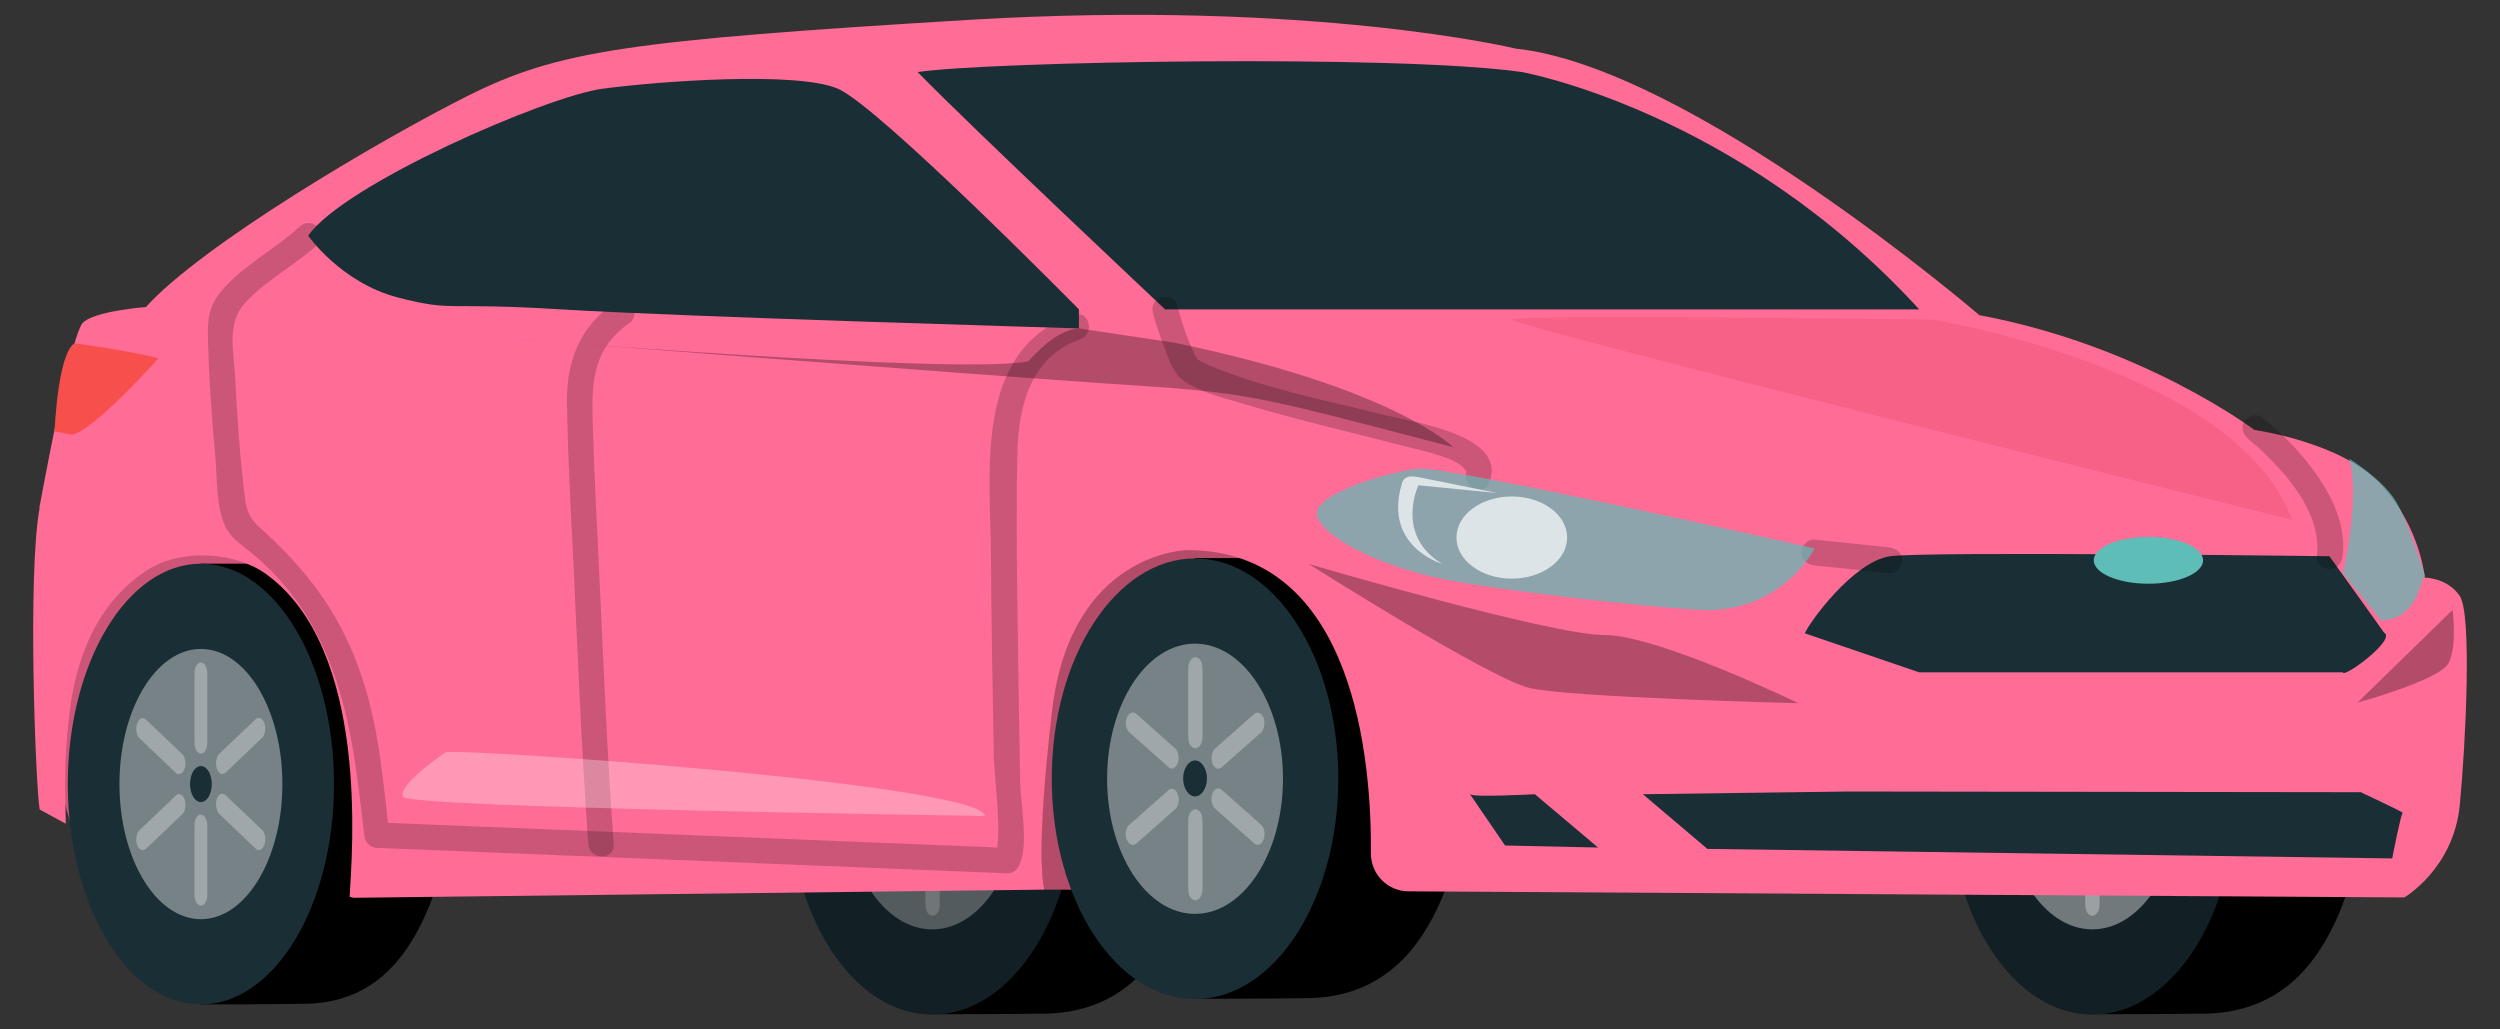 <svg width="68" height="28" viewBox="0 0 68 28" fill="none" xmlns="http://www.w3.org/2000/svg">
<rect x="0" y="0" width="68" height="28" fill="#333333" stroke="none"/>
<path d="M25.329 27.587C25.329 27.587 27.554 27.587 28.478 27.569C29.586 27.541 30.713 27.126 31.553 25.833C33.077 23.496 33.077 19.701 31.553 17.355C30.796 16.182 29.328 15.6 28.33 15.6H25.357C23.833 17.937 23.805 25.242 25.329 27.587Z" fill="black"/>
<path d="M25.357 27.597C27.509 27.597 29.254 24.913 29.254 21.603C29.254 18.293 27.509 15.61 25.357 15.61C23.205 15.61 21.46 18.293 21.46 21.603C21.46 24.913 23.205 27.597 25.357 27.597Z" fill="#1A2E35"/>
<path opacity="0.4" d="M25.357 25.279C26.678 25.279 27.749 23.633 27.749 21.603C27.749 19.573 26.678 17.927 25.357 17.927C24.036 17.927 22.965 19.573 22.965 21.603C22.965 23.633 24.036 25.279 25.357 25.279Z" fill="white"/>
<g opacity="0.3">
<path d="M25.172 18.592V20.476C25.172 20.643 25.256 20.772 25.366 20.772C25.468 20.772 25.56 20.643 25.56 20.476V18.592C25.56 18.426 25.477 18.297 25.366 18.297C25.265 18.297 25.172 18.426 25.172 18.592Z" fill="white"/>
</g>
<g opacity="0.3">
<path d="M25.172 22.73V24.614C25.172 24.78 25.256 24.909 25.366 24.909C25.468 24.909 25.56 24.78 25.56 24.614V22.73C25.56 22.564 25.477 22.434 25.366 22.434C25.265 22.434 25.172 22.564 25.172 22.73Z" fill="white"/>
</g>
<g opacity="0.3">
<path d="M24.637 21.289C24.729 21.372 24.84 21.317 24.895 21.178C24.951 21.04 24.914 20.855 24.831 20.781L23.768 19.839C23.676 19.756 23.556 19.811 23.51 19.95C23.454 20.088 23.491 20.273 23.584 20.347L24.646 21.289H24.637Z" fill="white"/>
</g>
<g opacity="0.3">
<path d="M27.222 23.247C27.278 23.108 27.241 22.924 27.148 22.85L26.086 21.908C25.994 21.825 25.874 21.871 25.828 22.009C25.772 22.148 25.809 22.333 25.902 22.416L26.964 23.358C27.056 23.441 27.176 23.395 27.222 23.247Z" fill="white"/>
</g>
<g opacity="0.3">
<path d="M23.501 23.256C23.556 23.395 23.667 23.441 23.759 23.367L24.822 22.425C24.914 22.342 24.942 22.166 24.886 22.019C24.831 21.88 24.72 21.834 24.628 21.917L23.566 22.859C23.473 22.942 23.445 23.118 23.492 23.256H23.501Z" fill="white"/>
</g>
<g opacity="0.3">
<path d="M25.837 21.188C25.893 21.326 26.004 21.372 26.096 21.289L27.158 20.347C27.25 20.264 27.278 20.088 27.232 19.95C27.177 19.811 27.066 19.765 26.973 19.839L25.911 20.781C25.819 20.864 25.791 21.04 25.837 21.178V21.188Z" fill="white"/>
</g>
<path d="M25.357 21.104C25.181 21.104 25.034 21.326 25.034 21.594C25.034 21.861 25.181 22.083 25.357 22.083C25.532 22.083 25.68 21.861 25.68 21.594C25.68 21.326 25.532 21.104 25.357 21.104Z" fill="#1A2E35"/>
<path opacity="0.3" d="M25.357 27.597C27.509 27.597 29.254 24.913 29.254 21.603C29.254 18.293 27.509 15.61 25.357 15.61C23.205 15.61 21.46 18.293 21.46 21.603C21.46 24.913 23.205 27.597 25.357 27.597Z" fill="black"/>
<path d="M37.233 24.198C37.233 24.198 38.074 14.917 32.283 14.917C32.283 14.917 29.116 14.954 28.608 19.285C28.1 23.616 28.423 24.198 28.423 24.198H37.243H37.233Z" fill="#B34C69"/>
<path opacity="0.3" d="M37.233 24.198C37.233 24.198 38.074 14.917 32.283 14.917C32.283 14.917 29.116 14.954 28.608 19.285C28.1 23.616 28.423 24.198 28.423 24.198H37.243H37.233Z" fill="#B34C69"/>
<path d="M10.738 24.568C10.738 24.568 11.661 14.668 5.603 13.486C5.603 13.486 2.186 13.532 1.641 18.5C1.087 23.478 3.479 24.337 3.479 24.337L10.738 24.568Z" fill="#CC5678"/>
<path opacity="0.3" d="M10.738 24.568C10.738 24.568 11.661 14.668 5.603 13.486C5.603 13.486 2.186 13.532 1.641 18.5C1.087 23.478 3.479 24.337 3.479 24.337L10.738 24.568Z" fill="#CC5678"/>
<path d="M5.437 27.32C5.437 27.32 7.505 27.32 8.364 27.301C9.398 27.273 10.442 26.858 11.218 25.565C12.631 23.228 12.631 19.433 11.218 17.087C10.507 15.914 9.149 15.332 8.226 15.332H5.464C4.051 17.669 4.024 24.974 5.437 27.32Z" fill="black"/>
<path d="M5.465 27.32C7.464 27.32 9.085 24.636 9.085 21.326C9.085 18.016 7.464 15.332 5.465 15.332C3.466 15.332 1.845 18.016 1.845 21.326C1.845 24.636 3.466 27.32 5.465 27.32Z" fill="#1A2E35"/>
<path opacity="0.4" d="M5.465 25.002C6.689 25.002 7.681 23.356 7.681 21.326C7.681 19.296 6.689 17.651 5.465 17.651C4.241 17.651 3.249 19.296 3.249 21.326C3.249 23.356 4.241 25.002 5.465 25.002Z" fill="white"/>
<g opacity="0.3">
<path d="M5.289 18.316V20.2C5.289 20.366 5.372 20.495 5.465 20.495C5.566 20.495 5.64 20.366 5.64 20.2V18.316C5.64 18.149 5.557 18.02 5.465 18.02C5.363 18.02 5.289 18.149 5.289 18.316Z" fill="white"/>
</g>
<g opacity="0.3">
<path d="M5.289 22.453V24.337C5.289 24.503 5.372 24.632 5.465 24.632C5.566 24.632 5.64 24.503 5.64 24.337V22.453C5.64 22.287 5.557 22.157 5.465 22.157C5.363 22.157 5.289 22.287 5.289 22.453Z" fill="white"/>
</g>
<g opacity="0.3">
<path d="M4.781 21.021C4.864 21.104 4.975 21.049 5.021 20.91C5.067 20.772 5.04 20.587 4.957 20.513L3.968 19.571C3.885 19.488 3.774 19.544 3.728 19.682C3.682 19.821 3.71 20.005 3.793 20.079L4.781 21.021Z" fill="white"/>
</g>
<g opacity="0.3">
<path d="M7.192 22.97C7.238 22.831 7.211 22.647 7.127 22.573L6.139 21.631C6.056 21.548 5.945 21.594 5.899 21.732C5.853 21.871 5.881 22.056 5.964 22.139L6.952 23.081C7.035 23.164 7.146 23.118 7.192 22.97Z" fill="white"/>
</g>
<g opacity="0.3">
<path d="M3.728 22.979C3.774 23.118 3.885 23.164 3.968 23.09L4.957 22.148C5.04 22.065 5.067 21.889 5.021 21.742C4.975 21.603 4.864 21.557 4.781 21.64L3.793 22.582C3.71 22.665 3.682 22.841 3.728 22.979Z" fill="white"/>
</g>
<g opacity="0.3">
<path d="M5.899 20.911C5.945 21.049 6.056 21.095 6.139 21.012L7.127 20.07C7.211 19.987 7.238 19.812 7.192 19.673C7.146 19.535 7.035 19.488 6.952 19.562L5.964 20.504C5.881 20.587 5.853 20.763 5.899 20.901V20.911Z" fill="white"/>
</g>
<path d="M5.465 20.837C5.299 20.837 5.169 21.058 5.169 21.326C5.169 21.594 5.299 21.816 5.465 21.816C5.631 21.816 5.76 21.594 5.76 21.326C5.76 21.058 5.631 20.837 5.465 20.837Z" fill="#1A2E35"/>
<path d="M32.478 27.167C32.478 27.167 34.703 27.167 35.627 27.148C36.735 27.121 37.862 26.705 38.702 25.412C40.226 23.076 40.226 19.28 38.702 16.934C37.945 15.761 36.477 15.18 35.479 15.18H32.505C30.982 17.516 30.954 24.821 32.478 27.167Z" fill="black"/>
<path d="M32.505 27.176C34.657 27.176 36.402 24.493 36.402 21.183C36.402 17.872 34.657 15.189 32.505 15.189C30.353 15.189 28.608 17.872 28.608 21.183C28.608 24.493 30.353 27.176 32.505 27.176Z" fill="#1A2E35"/>
<path opacity="0.4" d="M32.505 24.858C33.826 24.858 34.897 23.212 34.897 21.182C34.897 19.152 33.826 17.507 32.505 17.507C31.184 17.507 30.113 19.152 30.113 21.182C30.113 23.212 31.184 24.858 32.505 24.858Z" fill="white"/>
<g opacity="0.3">
<path d="M32.32 18.172V20.056C32.32 20.222 32.403 20.351 32.514 20.351C32.616 20.351 32.708 20.222 32.708 20.056V18.172C32.708 18.006 32.625 17.876 32.514 17.876C32.413 17.876 32.32 18.006 32.32 18.172Z" fill="white"/>
</g>
<g opacity="0.3">
<path d="M32.32 22.309V24.193C32.32 24.359 32.403 24.488 32.514 24.488C32.616 24.488 32.708 24.359 32.708 24.193V22.309C32.708 22.143 32.625 22.013 32.514 22.013C32.413 22.013 32.32 22.143 32.32 22.309Z" fill="white"/>
</g>
<g opacity="0.3">
<path d="M31.775 20.868C31.868 20.951 31.978 20.896 32.034 20.758C32.089 20.619 32.052 20.434 31.969 20.36L30.907 19.418C30.815 19.335 30.695 19.391 30.649 19.529C30.593 19.668 30.63 19.852 30.723 19.926L31.785 20.868H31.775Z" fill="white"/>
</g>
<g opacity="0.3">
<path d="M34.371 22.826C34.426 22.688 34.389 22.503 34.297 22.429L33.235 21.487C33.142 21.404 33.022 21.45 32.976 21.589C32.921 21.727 32.958 21.912 33.05 21.995L34.112 22.937C34.205 23.02 34.325 22.974 34.371 22.826Z" fill="white"/>
</g>
<g opacity="0.3">
<path d="M30.649 22.835C30.704 22.974 30.815 23.02 30.907 22.946L31.97 22.004C32.062 21.921 32.09 21.746 32.034 21.598C31.979 21.459 31.868 21.413 31.776 21.497L30.713 22.438C30.621 22.522 30.593 22.697 30.64 22.835H30.649Z" fill="white"/>
</g>
<g opacity="0.3">
<path d="M32.977 20.767C33.032 20.905 33.143 20.951 33.235 20.868L34.297 19.926C34.389 19.843 34.417 19.668 34.371 19.529C34.316 19.391 34.205 19.345 34.112 19.419L33.05 20.36C32.958 20.444 32.93 20.619 32.977 20.758V20.767Z" fill="white"/>
</g>
<path d="M32.505 20.684C32.33 20.684 32.182 20.905 32.182 21.173C32.182 21.441 32.33 21.663 32.505 21.663C32.681 21.663 32.829 21.441 32.829 21.173C32.829 20.905 32.681 20.684 32.505 20.684Z" fill="#1A2E35"/>
<path d="M56.876 27.587C56.876 27.587 59.102 27.587 60.025 27.569C61.133 27.541 62.26 27.126 63.101 25.833C64.624 23.496 64.624 19.701 63.101 17.355C62.343 16.182 60.875 15.6 59.877 15.6H56.904C55.38 17.937 55.352 25.242 56.876 27.587Z" fill="black"/>
<path d="M56.913 27.597C59.066 27.597 60.81 24.913 60.81 21.603C60.81 18.293 59.066 15.61 56.913 15.61C54.761 15.61 53.016 18.293 53.016 21.603C53.016 24.913 54.761 27.597 56.913 27.597Z" fill="#1A2E35"/>
<path opacity="0.3" d="M56.913 27.597C59.066 27.597 60.81 24.913 60.81 21.603C60.81 18.293 59.066 15.61 56.913 15.61C54.761 15.61 53.016 18.293 53.016 21.603C53.016 24.913 54.761 27.597 56.913 27.597Z" fill="black"/>
<path opacity="0.4" d="M56.913 25.279C58.234 25.279 59.305 23.633 59.305 21.603C59.305 19.573 58.234 17.927 56.913 17.927C55.592 17.927 54.521 19.573 54.521 21.603C54.521 23.633 55.592 25.279 56.913 25.279Z" fill="white"/>
<g opacity="0.3">
<path d="M56.719 18.592V20.476C56.719 20.643 56.802 20.772 56.913 20.772C57.014 20.772 57.107 20.643 57.107 20.476V18.592C57.107 18.426 57.023 18.297 56.913 18.297C56.811 18.297 56.719 18.426 56.719 18.592Z" fill="white"/>
</g>
<g opacity="0.3">
<path d="M56.719 22.73V24.614C56.719 24.78 56.802 24.909 56.913 24.909C57.014 24.909 57.107 24.78 57.107 24.614V22.73C57.107 22.564 57.023 22.434 56.913 22.434C56.811 22.434 56.719 22.564 56.719 22.73Z" fill="white"/>
</g>
<g opacity="0.3">
<path d="M56.184 21.289C56.276 21.372 56.387 21.317 56.442 21.178C56.498 21.04 56.461 20.855 56.377 20.781L55.315 19.839C55.223 19.756 55.103 19.811 55.057 19.95C55.001 20.088 55.038 20.273 55.131 20.347L56.193 21.289H56.184Z" fill="white"/>
</g>
<g opacity="0.3">
<path d="M58.769 23.247C58.825 23.108 58.788 22.924 58.695 22.85L57.633 21.908C57.541 21.825 57.421 21.871 57.375 22.009C57.319 22.148 57.356 22.333 57.449 22.416L58.511 23.358C58.603 23.441 58.723 23.395 58.769 23.247Z" fill="white"/>
</g>
<g opacity="0.3">
<path d="M55.047 23.256C55.103 23.395 55.214 23.441 55.306 23.367L56.368 22.425C56.46 22.342 56.488 22.166 56.433 22.019C56.377 21.88 56.266 21.834 56.174 21.917L55.112 22.859C55.02 22.942 54.992 23.118 55.038 23.256H55.047Z" fill="white"/>
</g>
<g opacity="0.3">
<path d="M57.384 21.188C57.44 21.326 57.55 21.372 57.643 21.289L58.705 20.347C58.797 20.264 58.825 20.088 58.779 19.95C58.723 19.811 58.612 19.765 58.52 19.839L57.458 20.781C57.366 20.864 57.338 21.04 57.384 21.178V21.188Z" fill="white"/>
</g>
<path d="M56.913 21.104C56.738 21.104 56.59 21.326 56.59 21.594C56.59 21.861 56.738 22.083 56.913 22.083C57.089 22.083 57.236 21.861 57.236 21.594C57.236 21.326 57.089 21.104 56.913 21.104Z" fill="#1A2E35"/>
<path d="M1.069 13.818C1.402 12.036 1.965 9.136 2.242 8.794C2.519 8.462 3.969 8.351 3.969 8.351C5.474 6.679 10.277 3.835 12.724 2.607C15.18 1.378 17.073 1.101 26.392 0.538C35.71 -0.016 41.232 1.323 41.232 1.323C45.97 1.822 53.838 8.572 53.838 8.572C58.289 9.404 61.318 11.694 61.318 11.694C61.318 11.694 63.719 12.026 64.782 13.199C65.844 14.372 65.954 15.711 65.954 15.711C65.954 15.711 66.564 15.711 66.906 16.21C67.238 16.708 67.072 20.172 66.906 21.898C66.739 23.625 65.4 24.41 65.4 24.41L38.314 24.244C37.741 24.244 37.28 23.773 37.289 23.201C37.307 20.781 36.883 14.963 32.293 14.963C32.293 14.963 29.125 15 28.617 19.331C28.183 23.044 28.359 24.004 28.414 24.198L9.621 24.42L9.51 24.392C9.575 23.21 10.064 17.641 7.229 15.609C6.379 15 4.92 14.926 4.034 15.489C3.138 16.053 2.103 17.207 1.873 19.571C1.762 20.476 1.762 21.289 1.789 22.406L1.078 22.018C0.968 21.354 0.746 15.6 1.078 13.818H1.069Z" fill="#FF6C96"/>
<path d="M63.359 15.129C63.498 15.314 64.846 17.207 64.846 17.207C65.197 17.392 63.728 18.463 63.728 18.288H52.203L49.091 17.226C49.192 16.967 50.402 15.268 51.418 15.129C52.434 14.991 63.359 15.129 63.359 15.129Z" fill="#1A2E35"/>
<g opacity="0.2">
<path d="M16.759 8.194C15.762 8.887 15.402 9.819 15.42 10.992C15.448 12.424 15.522 13.864 15.596 15.296C15.716 17.854 15.817 20.403 16.002 22.961C16.039 23.404 16.732 23.404 16.695 22.961C16.519 20.624 16.427 18.279 16.316 15.933C16.251 14.548 16.177 13.172 16.131 11.786C16.094 10.614 16.02 9.552 17.11 8.794C17.47 8.545 17.129 7.935 16.759 8.194Z" fill="black"/>
</g>
<g opacity="0.2">
<path d="M29.19 8.563C26.447 9.524 26.946 12.904 26.955 15.185C26.964 16.949 27.001 18.713 27.029 20.476C27.038 21.197 27.287 22.758 27.056 23.321L27.389 23.062C21.672 22.831 15.956 22.601 10.239 22.37L10.59 22.721C10.415 21.188 10.304 19.692 9.778 18.223C9.205 16.616 8.319 15.48 7.081 14.363C6.675 14.003 6.684 13.735 6.619 13.162C6.509 12.211 6.444 11.241 6.398 10.281C6.361 9.57 6.158 8.803 6.656 8.249C7.229 7.621 8.014 7.224 8.642 6.652C8.974 6.347 8.485 5.857 8.152 6.162C7.506 6.762 6.693 7.169 6.093 7.834C5.65 8.323 5.64 8.693 5.659 9.33C5.687 10.346 5.76 11.361 5.853 12.377C5.908 12.959 5.871 13.781 6.13 14.326C6.296 14.668 6.638 14.862 6.915 15.102C7.589 15.674 8.134 16.339 8.549 17.115C9.501 18.879 9.676 20.763 9.907 22.711C9.925 22.905 10.046 23.053 10.258 23.062C15.974 23.293 21.691 23.524 27.407 23.755C27.574 23.755 27.684 23.635 27.74 23.496C27.98 22.924 27.758 21.862 27.749 21.271C27.721 19.719 27.694 18.159 27.675 16.607C27.657 15.157 27.638 13.707 27.675 12.267C27.712 11.02 28.045 9.69 29.384 9.228C29.799 9.08 29.624 8.415 29.199 8.563H29.19Z" fill="black"/>
</g>
<path d="M52.203 8.416H31.692C31.692 8.416 26.474 3.512 24.96 1.96C26.853 1.674 37.981 1.471 41.398 1.96C41.398 1.96 47.263 3.013 52.203 8.416Z" fill="#1A2E35"/>
<path d="M29.347 8.415C29.347 8.415 23.907 2.893 22.79 2.413C21.672 1.932 17.914 2.209 16.39 2.413C14.866 2.616 9.344 5.017 8.383 6.411C8.383 6.411 9.27 7.686 10.821 8.092C12.382 8.489 11.985 8.212 15.263 8.415C18.542 8.618 29.347 8.932 29.347 8.932V8.415Z" fill="#1A2E35"/>
<g opacity="0.2">
<path d="M61.152 11.943C61.004 11.823 61.152 11.943 61.189 11.971C61.272 12.045 61.355 12.11 61.438 12.184C61.697 12.424 61.937 12.673 62.168 12.941C62.676 13.55 63.119 14.317 63.017 15.13C62.999 15.314 63.193 15.48 63.368 15.48C63.571 15.48 63.691 15.323 63.719 15.13C63.839 14.16 63.304 13.245 62.713 12.516C62.362 12.082 61.955 11.685 61.512 11.343C61.364 11.232 61.124 11.325 61.041 11.463C60.94 11.639 61.013 11.823 61.161 11.934L61.152 11.943Z" fill="black"/>
</g>
<path opacity="0.7" d="M65.954 15.665C65.825 15.85 65.714 16.865 64.763 16.875L63.728 15.591C63.728 15.591 64.2 13.605 63.904 12.479C63.904 12.479 64.837 13.061 65.178 13.652C65.52 14.233 65.963 15.665 65.963 15.665H65.954Z" fill="#5EBDB7"/>
<path opacity="0.3" d="M39.533 12.165C39.533 12.165 37.917 10.549 31.933 9.32L29.356 8.933C28.904 8.96 28.442 9.302 27.971 9.828C26.041 10.207 13.527 9.182 13.527 9.182C13.527 9.182 26.336 10.179 30.187 10.438C34.038 10.687 33.937 10.706 39.533 12.165Z" fill="black"/>
<path d="M2.03 9.339C2.03 9.339 3.406 9.515 4.311 9.745C4.311 9.745 2.538 11.731 1.956 11.823L1.485 11.731C1.485 11.731 1.568 9.588 2.039 9.33L2.03 9.339Z" fill="#F74F4C"/>
<g opacity="0.2">
<path d="M40.493 13.153C41.066 11.851 38.48 11.491 37.695 11.297C36.116 10.9 34.463 10.586 32.957 9.967C32.846 9.921 32.745 9.875 32.643 9.819C32.588 9.792 32.569 9.773 32.579 9.782C32.569 9.773 32.532 9.736 32.569 9.782C32.606 9.828 32.514 9.681 32.505 9.662C32.302 9.237 32.145 8.785 32.025 8.323C31.904 7.889 31.24 8.074 31.36 8.508C31.452 8.85 31.563 9.182 31.692 9.505C31.812 9.81 31.923 10.17 32.209 10.364C32.643 10.669 33.225 10.807 33.724 10.955C35.275 11.426 36.864 11.786 38.434 12.193C38.692 12.257 38.96 12.322 39.219 12.414C39.45 12.488 39.727 12.59 39.865 12.802C39.911 12.867 39.865 12.913 39.902 12.802C39.727 13.209 40.318 13.559 40.502 13.153H40.493Z" fill="black"/>
</g>
<path opacity="0.3" d="M26.788 22.194C26.788 22.194 11.162 21.972 10.969 21.677C10.765 21.381 12.114 20.467 12.114 20.467C12.317 20.328 26.696 21.317 26.788 22.194Z" fill="white"/>
<path d="M58.437 15.877C59.258 15.877 59.924 15.592 59.924 15.24C59.924 14.888 59.258 14.603 58.437 14.603C57.616 14.603 56.95 14.888 56.95 15.24C56.95 15.592 57.616 15.877 58.437 15.877Z" fill="#5EBDB7"/>
<path d="M64.19 21.538C64.19 21.538 65.4 22.102 65.354 22.111C65.308 22.111 65.068 23.349 65.068 23.349L46.441 23.09L44.686 21.603L50.282 21.529L64.19 21.548V21.538Z" fill="#1A2E35"/>
<path d="M39.995 21.603C40.05 21.695 41.749 21.603 41.749 21.603L43.467 23.053L40.937 22.997L39.985 21.603H39.995Z" fill="#1A2E35"/>
<g opacity="0.2">
<path d="M51.39 14.889L49.608 14.704L49.349 14.677C49.165 14.658 48.998 14.852 48.998 15.028C48.998 15.231 49.156 15.351 49.349 15.379L51.132 15.563L51.39 15.591C51.575 15.61 51.741 15.415 51.741 15.24C51.741 15.037 51.584 14.917 51.39 14.889Z" fill="black"/>
</g>
<path opacity="0.7" d="M49.359 14.917C49.359 14.917 39.348 12.664 38.582 12.747C37.806 12.82 35.672 13.448 35.82 14.03C35.977 14.612 37.612 15.499 39.782 15.85C41.509 16.127 44.316 16.468 46.182 16.588C48.454 16.727 49.359 14.917 49.359 14.917Z" fill="#5EBDB7"/>
<path opacity="0.3" d="M48.916 19.128C48.916 19.128 45.101 17.272 43.633 17.272C42.165 17.272 35.599 15.342 35.599 15.342C35.599 15.342 40.512 18.454 41.601 18.713C42.691 18.971 48.925 19.128 48.925 19.128H48.916Z" fill="black"/>
<path opacity="0.3" d="M66.711 16.588C66.711 16.588 66.841 17.586 66.6 18.038C66.36 18.5 64.126 19.11 64.126 19.11L66.711 16.588Z" fill="black"/>
<path opacity="0.7" d="M39.616 14.621C39.616 15.24 40.29 15.739 41.121 15.739C41.952 15.739 42.626 15.24 42.626 14.621C42.626 14.003 41.952 13.504 41.121 13.504C40.29 13.504 39.616 14.003 39.616 14.621Z" fill="white"/>
<path opacity="0.7" d="M40.733 13.412L38.581 13.199C38.581 13.199 37.935 14.548 39.219 15.333C39.219 15.333 37.639 14.871 38.12 13.199C38.147 13.052 38.221 12.904 38.581 12.978C38.702 13.005 40.733 13.412 40.733 13.412Z" fill="white"/>
<path opacity="0.3" d="M52.573 8.692C52.573 8.692 60.866 10.05 62.343 14.141C62.343 14.141 41.02 8.84 41.112 8.692C41.205 8.545 52.573 8.692 52.573 8.692Z" fill="#E74765"/>
</svg>

